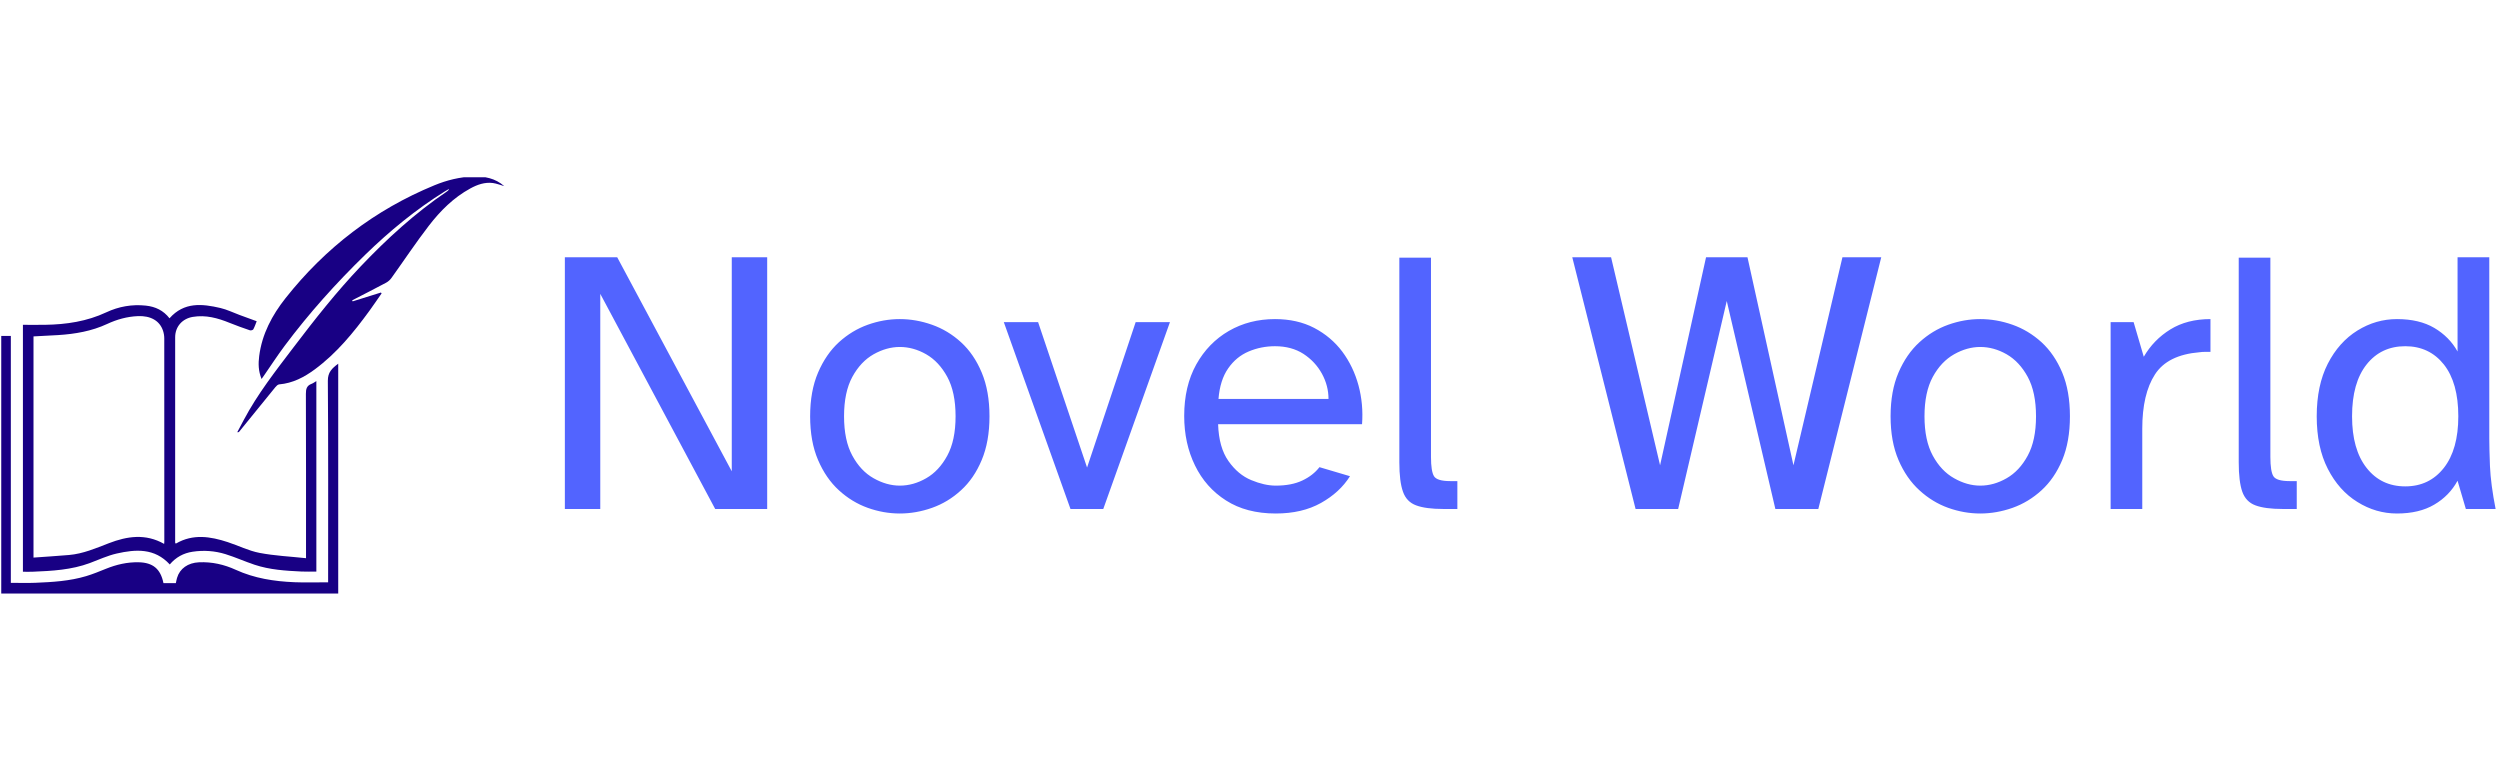 <svg xmlns="http://www.w3.org/2000/svg" version="1.1" xmlns:xlink="http://www.w3.org/1999/xlink" xmlns:svgjs="http://svgjs.dev/svgjs" width="130" height="40" viewBox="0 0 2000 333"><g transform="matrix(1,0,0,1,-1.212,0.625)"><svg viewBox="0 0 396 66" data-background-color="#ffffff" preserveAspectRatio="xMidYMid meet" height="333" width="2000" xmlns="http://www.w3.org/2000/svg" xmlns:xlink="http://www.w3.org/1999/xlink"><g id="tight-bounds" transform="matrix(1,0,0,1,0.24,-0.124)"><svg viewBox="0 0 395.52 66.248" height="66.248" width="395.52"><g><svg viewBox="0 0 510.941 85.58" height="66.248" width="395.52"><g transform="matrix(1,0,0,1,115.421,16.551)"><svg viewBox="0 0 395.52 52.479" height="52.479" width="395.52"><g id="textblocktransform"><svg viewBox="0 0 395.52 52.479" height="52.479" width="395.52" id="textblock"><g><svg viewBox="0 0 395.52 52.479" height="52.479" width="395.52"><g transform="matrix(1,0,0,1,0,0)"><svg width="395.52" viewBox="3.8 -33.4 256.22 34" height="52.479" data-palette-color="#5264ff"><path d="M8.5 0L3.8 0 3.8-33.4 10.75-33.4 25.95-5 25.95-33.4 30.65-33.4 30.65 0 23.75 0 8.5-28.55 8.5 0ZM48.25 0.6L48.25 0.6Q46.1 0.6 44-0.15 41.9-0.9 40.17-2.48 38.45-4.05 37.4-6.5 36.35-8.95 36.35-12.3L36.35-12.3Q36.35-15.65 37.4-18.1 38.45-20.55 40.17-22.13 41.9-23.7 44-24.45 46.1-25.2 48.25-25.2L48.25-25.2Q50.4-25.2 52.52-24.45 54.65-23.7 56.37-22.13 58.1-20.55 59.12-18.1 60.15-15.65 60.15-12.3L60.15-12.3Q60.15-8.95 59.12-6.5 58.1-4.05 56.37-2.48 54.65-0.9 52.52-0.15 50.4 0.6 48.25 0.6ZM48.25-3.1L48.25-3.1Q50.05-3.1 51.75-4.08 53.45-5.05 54.55-7.08 55.65-9.1 55.65-12.3L55.65-12.3Q55.65-15.5 54.55-17.53 53.45-19.55 51.75-20.53 50.05-21.5 48.25-21.5L48.25-21.5Q46.5-21.5 44.77-20.53 43.05-19.55 41.95-17.53 40.85-15.5 40.85-12.3L40.85-12.3Q40.85-9.1 41.95-7.08 43.05-5.05 44.77-4.08 46.5-3.1 48.25-3.1ZM75.25 0L70.9 0 62.05-24.8 66.6-24.8 73.1-5.5 79.55-24.8 84.1-24.8 75.25 0ZM98.14 0.6L98.14 0.6Q94.24 0.6 91.54-1.13 88.84-2.85 87.42-5.78 85.99-8.7 85.99-12.35L85.99-12.35Q85.99-16.3 87.59-19.18 89.19-22.05 91.92-23.63 94.64-25.2 98.04-25.2L98.04-25.2Q100.99-25.2 103.24-24.03 105.49-22.85 106.97-20.88 108.44-18.9 109.12-16.4 109.79-13.9 109.59-11.25L109.59-11.25 90.49-11.25Q90.59-8.15 91.87-6.35 93.14-4.55 94.89-3.83 96.64-3.1 98.14-3.1L98.14-3.1Q100.24-3.1 101.67-3.78 103.09-4.45 103.94-5.55L103.94-5.55 107.99-4.35Q106.64-2.2 104.14-0.8 101.64 0.6 98.14 0.6ZM90.54-14.6L90.54-14.6 105.14-14.6Q105.14-16.35 104.27-17.95 103.39-19.55 101.82-20.58 100.24-21.6 98.04-21.6L98.04-21.6Q96.19-21.6 94.54-20.9 92.89-20.2 91.82-18.65 90.74-17.1 90.54-14.6ZM122.24 0L120.39 0Q118.04 0 116.77-0.48 115.49-0.95 115.02-2.3 114.54-3.65 114.54-6.2L114.54-6.2 114.54-33.35 118.74-33.35 118.74-6.9Q118.74-5 119.14-4.35 119.54-3.7 121.29-3.7L121.29-3.7 122.24-3.7 122.24 0ZM151.54 0L145.89 0 137.49-33.4 142.64-33.4 149.14-5.8 155.24-33.4 160.74-33.4 166.84-5.8 173.34-33.4 178.49-33.4 170.14 0 164.44 0 157.99-27.6 151.54 0ZM191.63 0.6L191.63 0.6Q189.48 0.6 187.38-0.15 185.28-0.9 183.56-2.48 181.83-4.05 180.78-6.5 179.73-8.95 179.73-12.3L179.73-12.3Q179.73-15.65 180.78-18.1 181.83-20.55 183.56-22.13 185.28-23.7 187.38-24.45 189.48-25.2 191.63-25.2L191.63-25.2Q193.78-25.2 195.91-24.45 198.03-23.7 199.76-22.13 201.48-20.55 202.51-18.1 203.53-15.65 203.53-12.3L203.53-12.3Q203.53-8.95 202.51-6.5 201.48-4.05 199.76-2.48 198.03-0.9 195.91-0.15 193.78 0.6 191.63 0.6ZM191.63-3.1L191.63-3.1Q193.43-3.1 195.13-4.08 196.83-5.05 197.93-7.08 199.03-9.1 199.03-12.3L199.03-12.3Q199.03-15.5 197.93-17.53 196.83-19.55 195.13-20.53 193.43-21.5 191.63-21.5L191.63-21.5Q189.88-21.5 188.16-20.53 186.43-19.55 185.33-17.53 184.23-15.5 184.23-12.3L184.23-12.3Q184.23-9.1 185.33-7.08 186.43-5.05 188.16-4.08 189.88-3.1 191.63-3.1ZM213.13 0L208.93 0 208.93-24.8 211.98-24.8 213.33-20.2Q214.63-22.45 216.86-23.83 219.08-25.2 222.18-25.2L222.18-25.2 222.18-20.85Q221.83-20.85 221.46-20.85 221.08-20.85 220.73-20.8L220.73-20.8Q216.48-20.45 214.81-17.85 213.13-15.25 213.13-10.65L213.13-10.65 213.13 0ZM233.63 0L231.78 0Q229.43 0 228.15-0.48 226.88-0.95 226.4-2.3 225.93-3.65 225.93-6.2L225.93-6.2 225.93-33.35 230.13-33.35 230.13-6.9Q230.13-5 230.53-4.35 230.93-3.7 232.68-3.7L232.68-3.7 233.63-3.7 233.63 0ZM246.93 0.6L246.93 0.6Q244.13 0.6 241.68-0.93 239.22-2.45 237.75-5.33 236.28-8.2 236.28-12.3L236.28-12.3Q236.28-16.4 237.75-19.28 239.22-22.15 241.68-23.68 244.13-25.2 246.93-25.2L246.93-25.2Q249.88-25.2 251.88-24.03 253.88-22.85 254.97-20.9L254.97-20.9 254.97-33.4 259.18-33.4 259.18-9.35Q259.18-8.1 259.27-5.68 259.38-3.25 260.02 0L260.02 0 256.07 0 254.97-3.75Q253.88-1.75 251.88-0.58 249.88 0.6 246.93 0.6ZM248.03-3L248.03-3Q251.22-3 253.15-5.45 255.07-7.9 255.07-12.3L255.07-12.3Q255.07-16.75 253.15-19.18 251.22-21.6 248.03-21.6L248.03-21.6Q244.82-21.6 242.9-19.18 240.97-16.75 240.97-12.3L240.97-12.3Q240.97-7.9 242.9-5.45 244.82-3 248.03-3Z" opacity="1" transform="matrix(1,0,0,1,0,0)" fill="#5264ff" class="wordmark-text-0" data-fill-palette-color="primary" id="text-0"></path></svg></g></svg></g></svg></g></svg></g><g><svg viewBox="0 0 103.032 85.58" height="85.58" width="103.032"><g><svg xmlns="http://www.w3.org/2000/svg" xmlns:xlink="http://www.w3.org/1999/xlink" version="1.1" x="0" y="0" viewBox="3.769 11.601 92.462 76.801" enable-background="new 0 0 100 100" xml:space="preserve" height="85.58" width="103.032" class="icon-icon-0" data-fill-palette-color="accent" id="icon-0"><path d="M3.769 40.913c0.552 0 1.104 0 1.762 0 0 15.156 0 30.244 0 45.383 1.576 0 3.049 0.05 4.517-0.01 3.143-0.129 6.288-0.313 9.325-1.223 1.236-0.37 2.436-0.866 3.635-1.349 1.932-0.779 3.91-1.246 6.014-1.2 2.603 0.057 4.035 1.191 4.564 3.84 0.358 0 0.743 0 1.129 0 0.368 0 0.735 0 1.146 0 0.079-0.351 0.131-0.66 0.218-0.959 0.506-1.736 2.026-2.784 4.028-2.876 2.38-0.11 4.629 0.402 6.769 1.38 3.43 1.568 7.068 2.128 10.783 2.282 2.026 0.084 4.058 0.015 6.195 0.015 0-0.244 0-0.578 0-0.912 0-12.039 0.043-24.079-0.052-36.118-0.013-1.589 0.766-2.298 1.907-3.156 0 14.21 0 28.301 0 42.392-20.632 0-41.263 0-61.94 0C3.769 72.571 3.769 56.742 3.769 40.913z" fill="#180084" data-fill-palette-color="accent"></path><path d="M51.621 48.824c-0.609-1.493-0.611-2.858-0.436-4.223 0.516-4.037 2.37-7.511 4.836-10.628 7.329-9.265 16.426-16.25 27.375-20.757 2.284-0.94 4.676-1.539 7.156-1.609 2.043-0.058 4 0.291 5.679 1.765-0.747-0.211-1.398-0.477-2.072-0.568-1.502-0.202-2.874 0.29-4.17 0.997-3.08 1.681-5.519 4.122-7.622 6.853-2.401 3.118-4.58 6.407-6.876 9.605-0.247 0.344-0.597 0.662-0.97 0.861-2.07 1.104-4.162 2.167-6.247 3.244 0.028 0.064 0.056 0.128 0.083 0.192 1.735-0.542 3.471-1.083 5.206-1.625 0.041 0.052 0.082 0.105 0.123 0.157-0.746 1.068-1.475 2.149-2.242 3.202-2.907 3.989-6.019 7.794-10.026 10.756-1.959 1.448-4.067 2.558-6.563 2.768-0.252 0.021-0.528 0.299-0.711 0.524-2.226 2.724-4.437 5.461-6.655 8.192-0.055 0.067-0.142 0.108-0.336 0.073 0.402-0.756 0.804-1.512 1.205-2.268 2.528-4.768 5.843-8.994 9.091-13.27 3.923-5.164 7.929-10.254 12.407-14.959 4.846-5.092 10.012-9.811 15.85-13.759 0.152-0.103 0.295-0.219 0.372-0.46-0.249 0.145-0.502 0.284-0.746 0.436-5.345 3.332-10.18 7.303-14.686 11.689-5.355 5.213-10.336 10.759-14.808 16.75-1.265 1.694-2.418 3.471-3.623 5.21C52.054 48.204 51.891 48.436 51.621 48.824z" fill="#180084" data-fill-palette-color="accent"></path><path d="M34.698 37.667c2.682-3.036 6.005-2.672 9.36-1.892 1.198 0.279 2.33 0.841 3.494 1.271 1.038 0.383 2.078 0.76 3.171 1.16-0.192 0.482-0.361 1.01-0.622 1.489-0.076 0.139-0.451 0.238-0.628 0.178-1.248-0.426-2.493-0.865-3.714-1.362-2.183-0.889-4.402-1.504-6.787-1.102-1.925 0.324-3.232 1.795-3.234 3.735-0.012 12.571-0.005 25.143-0.003 37.714 0 0.052 0.019 0.104 0.029 0.156 0.048 0.017 0.112 0.062 0.141 0.045 3.122-1.808 6.312-1.294 9.5-0.25 1.953 0.64 3.836 1.594 5.832 1.978 2.761 0.531 5.599 0.659 8.554 0.976 0-0.541 0-0.846 0-1.15 0-9.687 0.014-19.373-0.024-29.06-0.004-0.902 0.16-1.514 1.043-1.839 0.286-0.105 0.538-0.305 0.88-0.505 0 11.713 0 23.338 0 35.012-0.919 0-1.836 0.037-2.75-0.007-2.906-0.141-5.816-0.318-8.603-1.245-1.802-0.6-3.541-1.391-5.354-1.952-1.96-0.606-3.991-0.75-6.04-0.442-1.688 0.254-3.086 1.026-4.199 2.34-2.802-3.045-6.266-2.799-9.753-2.009-1.685 0.382-3.288 1.133-4.919 1.742-3.401 1.27-6.963 1.458-10.532 1.604-0.577 0.023-1.155 0.003-1.788 0.003 0-15.082 0-30.124 0-45.389 1.366 0 2.73 0.018 4.093-0.003 3.891-0.06 7.665-0.622 11.244-2.299 2.277-1.067 4.72-1.499 7.259-1.228C32.109 35.523 33.584 36.228 34.698 37.667zM33.711 79.138c0.016-0.178 0.033-0.281 0.033-0.384 0.001-12.464 0.003-24.927-0.009-37.391 0-0.467-0.079-0.955-0.225-1.398-0.605-1.843-2.276-2.797-4.622-2.698-1.984 0.083-3.858 0.606-5.646 1.439-2.851 1.327-5.881 1.845-8.984 2.045-1.522 0.098-3.045 0.164-4.56 0.244 0 13.556 0 27.038 0 40.658 2.217-0.16 4.375-0.293 6.529-0.477 2.59-0.221 4.94-1.247 7.334-2.17C26.902 77.719 30.294 77.195 33.711 79.138z" fill="#180084" data-fill-palette-color="accent"></path></svg></g></svg></g></svg></g><defs></defs></svg><rect width="395.52" height="66.248" fill="none" stroke="none" visibility="hidden"></rect></g></svg></g></svg>